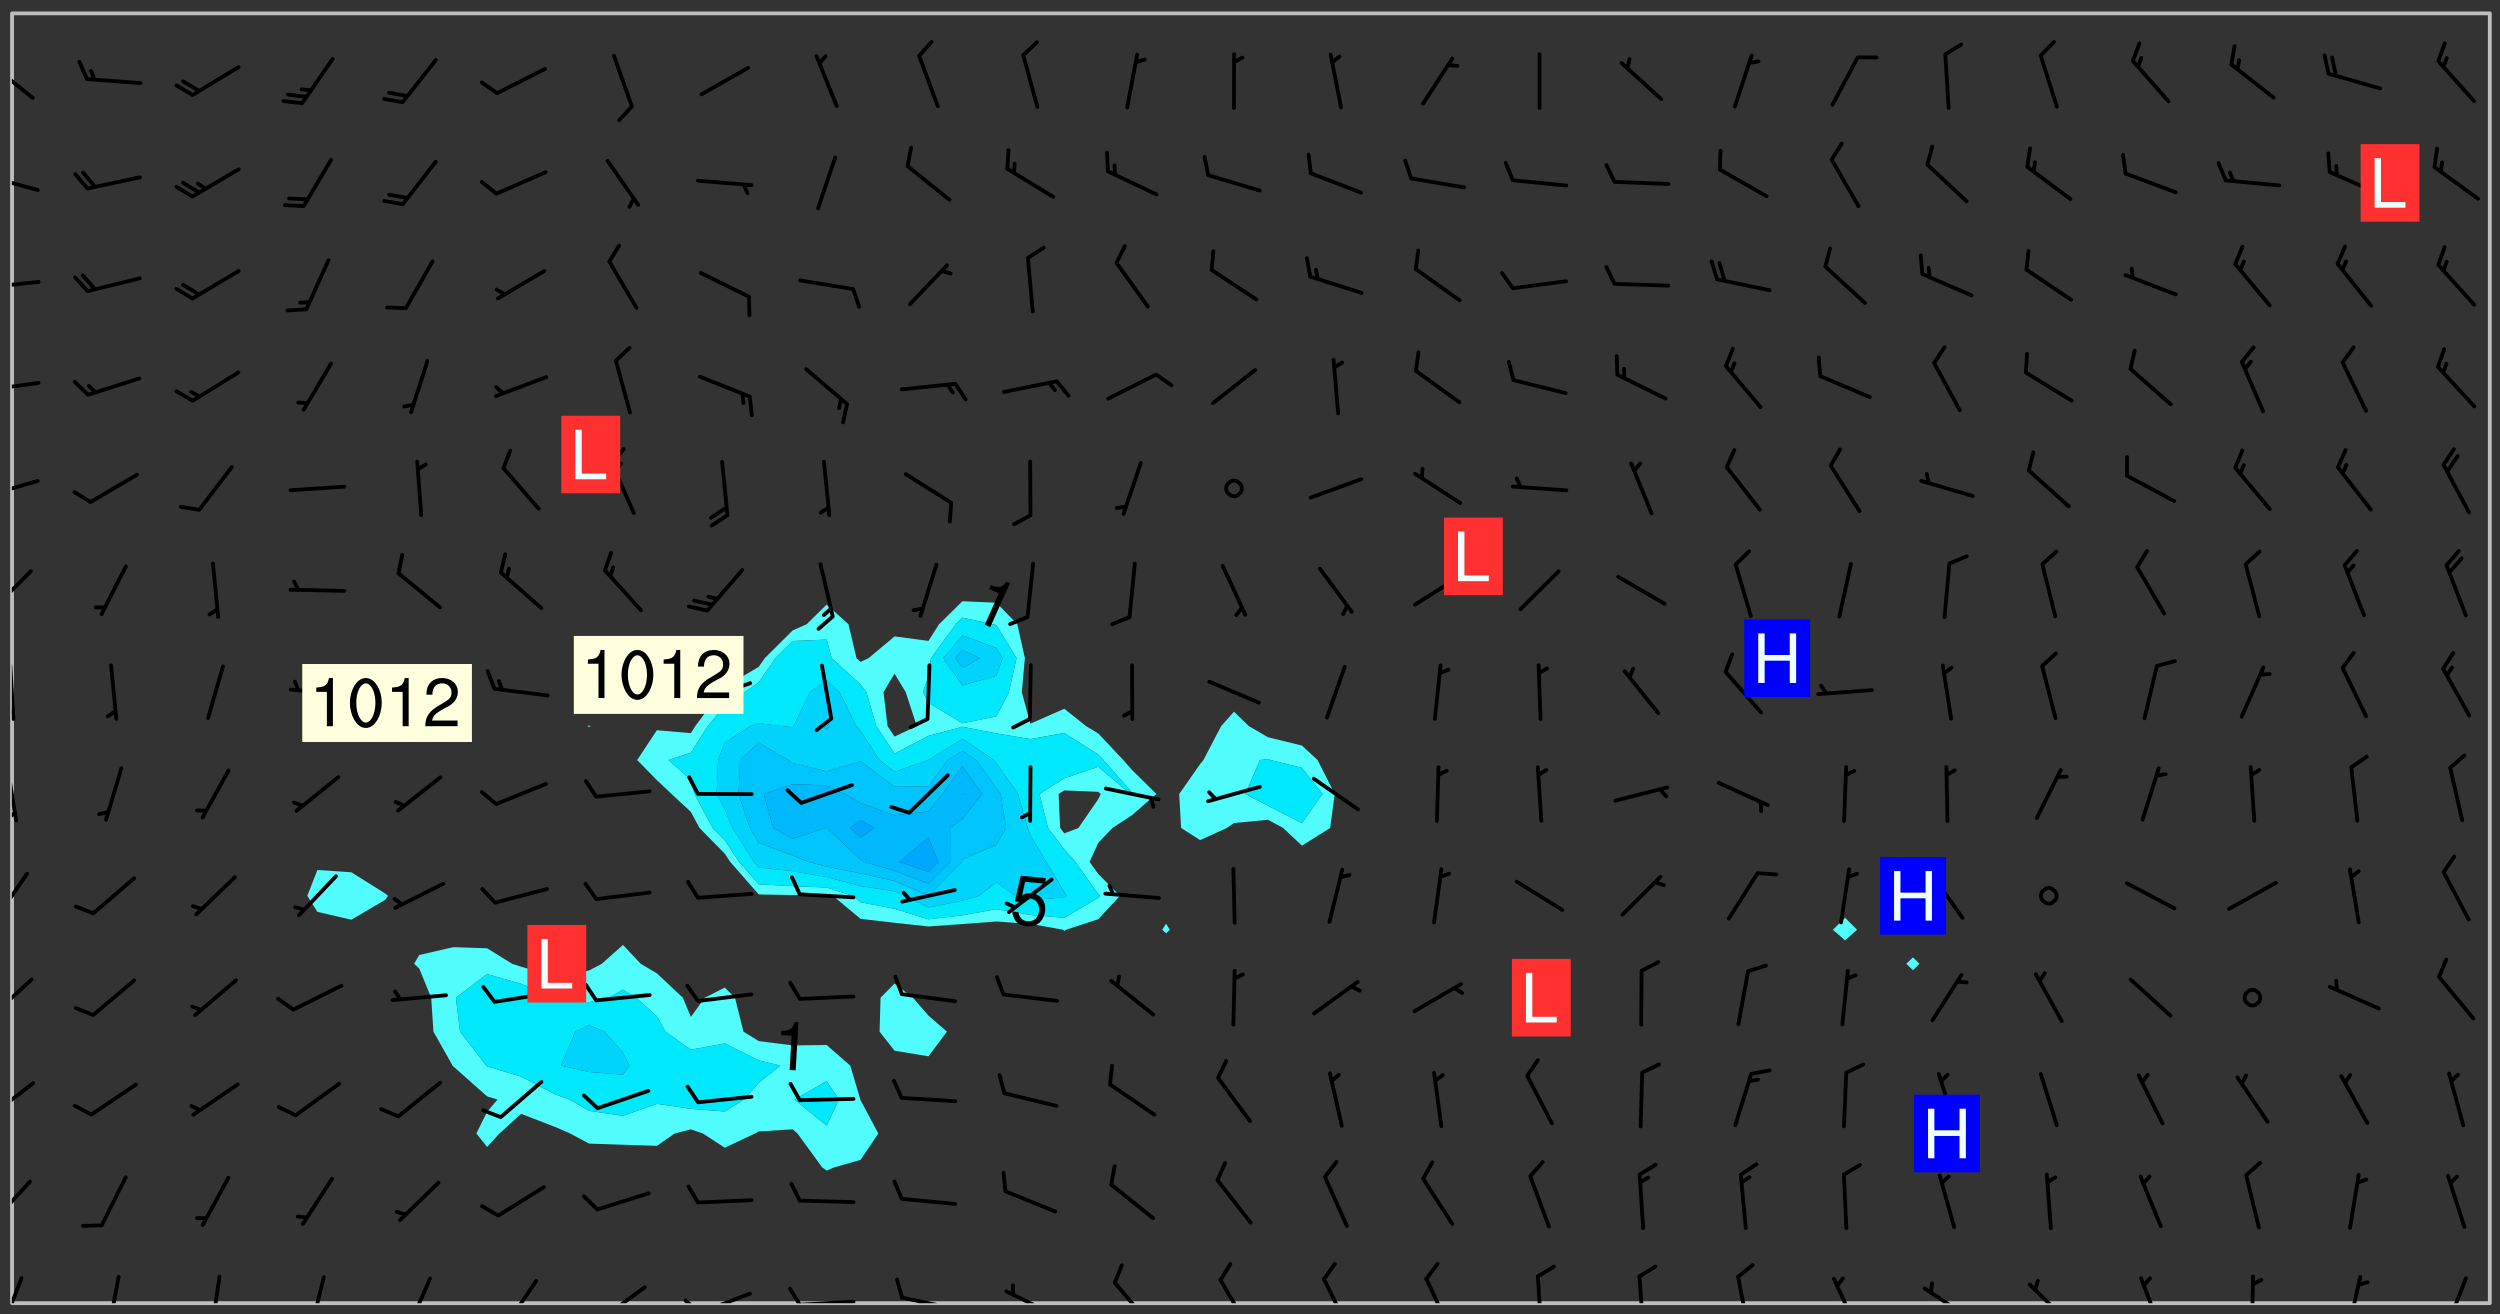 <svg xmlns="http://www.w3.org/2000/svg" role="img" xmlns:xlink="http://www.w3.org/1999/xlink" viewBox="142.45 309.95 326.84 171.84"><rect x="142.45" y="309.95" width="326.84" height="171.84" fill="#333333" stroke="none"/><defs><clipPath id="a"><path d="M144 311.672h1v168.656h-1zm0 0"/></clipPath><clipPath id="b"><path d="M144 311.672h324v168.656H144zm0 0"/></clipPath><clipPath id="c"><path d="M467 311.672h1v168.656h-1zm0 0"/></clipPath><clipPath id="d"><path d="M144 476h2v4.328h-2zm0 0"/></clipPath><clipPath id="e"><path d="M156 476h3v4.328h-3zm0 0"/></clipPath><clipPath id="f"><path d="M169 476h3v4.328h-3zm0 0"/></clipPath><clipPath id="g"><path d="M182 476h4v4.328h-4zm0 0"/></clipPath><clipPath id="h"><path d="M195 476h4v4.328h-4zm0 0"/></clipPath><clipPath id="i"><path d="M208 477h5v3.328h-5zm0 0"/></clipPath><clipPath id="j"><path d="M220 478h7v2.328h-7zm0 0"/></clipPath><clipPath id="k"><path d="M233 478h8v2.328h-8zm0 0"/></clipPath><clipPath id="l"><path d="M231 479h4v1.328h-4zm0 0"/></clipPath><clipPath id="m"><path d="M246 479h9v1.328h-9zm0 0"/></clipPath><clipPath id="n"><path d="M245 478h3v2.328h-3zm0 0"/></clipPath><clipPath id="o"><path d="M260 479h8v1.328h-8zm0 0"/></clipPath><clipPath id="p"><path d="M273 478h8v2.328h-8zm0 0"/></clipPath><clipPath id="q"><path d="M287 477h6v3.328h-6zm0 0"/></clipPath><clipPath id="r"><path d="M301 477h5v3.328h-5zm0 0"/></clipPath><clipPath id="s"><path d="M315 476h4v4.328h-4zm0 0"/></clipPath><clipPath id="t"><path d="M328 476h5v4.328h-5zm0 0"/></clipPath><clipPath id="u"><path d="M343 476h2v4.328h-2zm0 0"/></clipPath><clipPath id="v"><path d="M356 476h2v4.328h-2zm0 0"/></clipPath><clipPath id="w"><path d="M369 476h3v4.328h-3zm0 0"/></clipPath><clipPath id="x"><path d="M381 476h5v4.328h-5zm0 0"/></clipPath><clipPath id="y"><path d="M393 478h8v2.328h-8zm0 0"/></clipPath><clipPath id="z"><path d="M407 477h7v3.328h-7zm0 0"/></clipPath><clipPath id="A"><path d="M422 476h4v4.328h-4zm0 0"/></clipPath><clipPath id="B"><path d="M436 476h2v4.328h-2zm0 0"/></clipPath><clipPath id="C"><path d="M449 476h3v4.328h-3zm0 0"/></clipPath><clipPath id="D"><path d="M462 476h4v4.328h-4zm0 0"/></clipPath><clipPath id="E"><path d="M144 464h3v6h-3zm0 0"/></clipPath><clipPath id="F"><path d="M144 451h4v6h-4zm0 0"/></clipPath><clipPath id="G"><path d="M144 437h3v7h-3zm0 0"/></clipPath><clipPath id="H"><path d="M144 423h3v8h-3zm0 0"/></clipPath><clipPath id="I"><path d="M144 410h1v8h-1zm0 0"/></clipPath><clipPath id="J"><path d="M144 415h1v3h-1zm0 0"/></clipPath><clipPath id="K"><path d="M144 396h1v9h-1zm0 0"/></clipPath><clipPath id="L"><path d="M144 402h1v2h-1zm0 0"/></clipPath><clipPath id="M"><path d="M144 384h3v6h-3zm0 0"/></clipPath><clipPath id="N"><path d="M144 372h4v4h-4zm0 0"/></clipPath><clipPath id="O"><path d="M144 359h4v3h-4zm0 0"/></clipPath><clipPath id="P"><path d="M144 346h4v2h-4zm0 0"/></clipPath><clipPath id="Q"><path d="M144 332h4v4h-4zm0 0"/></clipPath><clipPath id="R"><path d="M144 318h3v6h-3zm0 0"/></clipPath><g id="S" clip-path="url(#clip1)"><path fill="#fff" fill-opacity="0" fill-rule="evenodd" d="M0 0h1000v1000H0zm0 0"/><path fill="#d3d3d3" fill-opacity="0" fill-rule="evenodd" d="M162.152 355.867l-.234.293.059.234.117.172.176.234.293.348.113.059.117-.172.059-.234.176-.176.465-.176h.699l.234.293.289.816.059.176.176.23.352.234.699.699.172.176.234.348.234.41.289.582.41.465.23.234.234.176.117.23.176.293.172 1.164v.234l.059.289.059.117.117.117.348.41.117.172.176.176.176.234.117.172.172.352.059.234.234.406.234-.059-.176.176-.059.93h-.582l-.234-.113-.348.113-.117.117-.059.293-.059.176-.117.172-.465.293-.059.234-.059.113v.645l.059.172v.41l.059.059v.406l.059.406.117.176.059.059.23.641-.059.293v.699l-.059.582v.234l-.059.23-.055.352v1.922l.055.117h.426l-.367.117-.023.352.891 1.168 1.742.539 1.34.359v.539l.09.809.535.715 1.52.27.891-.086.09 1.164.535.18 1.16-.18 2.055-.984 1.16-.363 1.879-.176 1.695-.18-.18.719-1.516.086-1.25.09-.805.27-1.074.809.27.719.535.898-.18.625-.266.809.266 1.078.625.898.805.18 1.25-.18-.266.723.098.504.055.293v.172l.059.293v.406l.176.117.352.117h.406l.293-.176.113-.117.059-.117.117-.23.059-.176.352-.465.23-.176.176-.059.176.059.059.176.117.988.055.469.059.172.117.234.176.059.816.059h.289l.117.234.059.406.059.352v1.105l.117.293.117.348.289.699.176.352.582.754.352.176.172.059.469.234.641.465.348.234.293.176.293.055.23.062.816.348.293.176.113.172.352.352.117.176.523.641v.289l.059.352v.348l.059.352.059.289.117.059.172.059h.176l.582.234.176.117.176.289.176.234.113.234.293.23.117.117v.41l.059.055.289.234.234.117.059.117.117.172.059.117.23.234.059.176.234.059.117.059-.117.113-.059.117v.117l-.117.293-.117.289v.582l.176.117.117.059.059.117.117.117.113.059.176.348.059.352.059.406v.176l-.059.176-.117.699v.172l.117.176.293.293h.406l.176.117.117.172.117.293v.234h-.527l-.23-.234h-.234l-.176.059-.059.699.059.348.117.176.176.41.117.23.289.469.176.055h.523l.234.059.758.641.059.293v.234l.059.059.23.348v.352l-.117.172v.293l.293.289.293.176.172.059.293.176.293.117.582.406.289.234.293.176.219.16.016.012.23.176.641.523.176.234.117.176.176.176.113.172v.641l.117.176.469.117.582.117.234.059.23.113.293.117.113.059.586.352.289.172.176.062.176.055.176.059.699.352.289.176.234.055.289.176.234.117.641.406.293.117.172.059.234.059.41.059.23.059.234.117.059.172-.41.176.469.059.059.293.113.234.176.055.234.059.176.059.406.117.641.234.117.172.059.234v.176l-.059.117-.059.406.234.234.117.059.348.117.641.23.176.117.289.117.176.176.234.465.582 1.105.176.176.348.176.176.117.352.117 1.047.523.234.059.465.113.293.059.465.176.758.582.234.234.348.465.176.176.289.234.816.699.293.176.289.289.293.176.293.289.695.641.176.176.293.234.289.234.469.289.641.582.348.234.234.293.348.348.352.465.934.992.348.406.117.176.234.059.113.117.645.176.23.113.234.059.293.176.23.117.934.699.406.406.234.176.406.176.234.117.816.348.348.234.234.117.293.289.23.117.758.352.352.172.23.059.293.117.234.059.871.176h.816l.469.23.172.059.875.699.465.117.293.059.176.059.23.059.469.059.348.059.352.059.406.059h.293l.172.059v.23l.176.176h.293l.348.059.352.059.699.117h.641l.465-.234.293-.176.172-.117.41-.172.289-.176.934-.465.469-.293.523-.293.465-.172.465-.176 1.051-.465.289-.117.41-.117.289-.117.527-.176 1.516-.699.582-.348.289-.059.293-.059.348-.117.875-.23.352-.117h.113l.234-.059.875-.234.234-.059h.812l.352-.059.816-.117.172-.059.352-.055.293-.059.23-.059.816-.176.176-.059h.348l.234-.059.465-.117.758-.172.234-.059h.348l.41-.117.289-.059 1.285-.059h.289l.41-.059.23-.059h.176l.875-.117h.406l.41-.117h.348l.352-.113.871-.059h1.75l1.047.289.41.117.289.117.352.117.289.117 1.051.172.289.059h.293l.293.059.172.059.41.059.172.059.117.059h.117l.117.059.352.059h.113l.41.066 1.922.395 1.926.395 1.52.449 1.695.719 2.145.805 1.605-.719 1.43-.805 1.16-1.078 1.25-.449 3.035-.719 1.875-.359 2.145-1.348 2.234-1.254 2.5-1.258 1.695-.449 1.785-.18 1.16-.27.625.539 1.34-.27.715-.988.984-1.344.445-.18.805-.359 1.875-.539 1.785-.449 1.25-.27 1.16-.09 1.699-.09 1.961-.27 1.25-.09h.539l.625-.09h.891l2.145-.18 2.41-.18 2.59-.09 1.695.18 1.609.09 1.43.359 1.16.719 1.875.988 1.16 1.527.266.715.629.09.355.898.535.539.535 1.527 1.074.359h.535l-.805.535.09 1.707.715 2.695.891.805.895.988.715 1.258 1.785.539 1.52-.18.355 1.344 1.609-.805.98-.539.27.27.316-.215.219-.145.801.449.449-.359h.355l.535-.27.539-.719.535-.27.625-.988 1.16.449.84.371 1.395.617 1.695-.18h1.605l1.785.09.18-1.707.535-1.344.805.27.492.848.402.406-.09.539v.359l.715.449.711-.27h1.43l.359.988.445 1.258.715 1.344 1.25.629 1.695.629.715-.18.18-.539.98-.09.449.359.086 1.258-.266.629-.535.18v.539l.715.984.266.539.984.988.801 1.078-.266.359-.09.898-.625 2.332-.355 2.066-.09 1.793-.18.719-.09.539v1.438l-.98 1.883-.359 1.707-.535.898-.805 1.168-.266.539 2.055 1.254.086.359-.355.539-.09-.18v.809l.09 1.438-.445.715-1.074.094-.266.715.535.898.805.719 1.16.809 1.34.27.445.359-.355.449-1.789-.09-1.25-.449-.715-.719-.625-.09-.176 3.59-.188 1.309h89.359V311.703h-55.27v49.082l.762.125 3.289.543 2.023 2.836v2.754l2.352.332 2.348.332h4.051l-1.379 4.16-2.023.707-2.023.703-.543.344-2.594 1.617-.188.117-2.023-2.078-.73-2.742-2.672-2.078-1.375-3.5-.066-.082-1.957-2.672 2.75-1.418v-49.082H294.422v91.414l.117.031.133.012.074.074.105.047.09.059.086.059.09.059.297.297.059.09.031.117.027.117.016.137-.031.117-.059.09-.059.086-.043.105-.047.102-.027.121v.145l.176.27.148.148.074.086.074.074.043.105.062.09.059.086.043.105.059.09.047.102.043.105.059.086.117.18.074.074.062.086.059.09.043.105.059.09.059.086.062.09.059.09.043.102.117.18.074.074.059.086.074.074.09.059.105.047h.148l.133-.016.133.016.102-.047.074-.074.047-.102-.016-.133v-.148l-.047-.105-.027-.117-.047-.102-.027-.121-.043-.102-.062-.09-.043-.102-.043-.105-.031-.117-.016-.133-.012-.137.086-.059.059-.086.121-.031.043.105.016.133v.117l.059.102.059.09.09.059.148.148.059.09.043.105-.012.102.086.059.105.047.086.059.09.059.074.074-.117.027-.105.047-.086.059-.074.074-.059.09-.062.086-.027.121-.047.102-.043.105-.031.117-.012.133-.016.133v.148l.027.117.047.105.043.102.059.09.074.074.09.059.074.074.09.059.059.09.043.105.047.102.117.031.133.016h.148l.117-.031.105.043.043.105.047.102.027.121L299.5 410l.027.117.031.121.027.117.105.043.102.047.133-.016.148.148.062.086.074.074.07.074.09.062.105.043.102.043.117.031.137.016.117-.031.074-.074.027-.117-.012-.133-.031-.121-.027-.117.043-.105h.117l.09.062.117.027h.148l.133.016h.148l.133.016.133-.016h.148l.133-.016.133-.012.137.012.117-.027.133-.016.191-.059-.059.176-.016.133-.027.121-.016.133-.059.086-.133.016-.105.047-.105.043-.117.031-.117.027-.266.031h-.148l-.133.016-.074.074.059.086.148.148.117.18.074.07.09.062.09.059.086.059.09.059.102.043.105.062.105.043.086.059.105.047.102.043.18.117.059.09-.043.102-.047.105.016.133.223.223.059.09.043.102.031.121.043.102.016.133.031.117.012.137.031.117.148.148.102.043.105.043.117.031.133.016.137.016h.117l.117-.031.09-.059.043-.105.047-.102.043-.105.031-.117.012-.133v-.148l-.012-.133-.016-.133-.031-.117-.043-.105-.047-.105-.043-.102-.043-.105-.016-.133.016-.133.027-.117.031-.117.027-.121.047-.102.09-.059.086-.062.074-.074.09-.059.223-.223.059-.086.074-.074.117-.18.059-.086v-.148l-.074-.074-.102-.047-.105-.043-.102-.043-.059-.09-.047-.105-.027-.117.09-.059.117-.031.102-.043.18-.117.148-.148.012-.133-.012-.105-.09-.059-.133.016h-.148l-.133.016-.133-.016-.121-.031-.086-.059-.074-.074-.059-.09-.062-.086-.117-.18-.059-.086.031-.121.086-.059.121-.031.059-.086v-.121l-.031-.117-.059-.09-.059-.086-.047-.105-.027-.117-.016-.133.059-.09.074-.074.09-.059.117-.18.074-.074.059-.086.148-.148.121-.031.133-.016.133.016.074.074.043.105.016.133-.031.117-.117.031-.133.012-.148.148-.043.105-.047.102-.027.121-.031.117v.148l.031.117.043.105.059.09.074.07.074.074.117.031.121.027.117-.027.133-.016h.117l.09.059.074.074.047.105.059.086.102.047.133.016.105.043.086.059-.012.105-.074.074-.18.117-.059.09-.09.059-.07.074-.074.074-.062.09-.027.117-.016.133.016.133-.016.133v.148l.016.133.027.117.031.121.074.074.09.059.086.059.09.059.117.031v.086l-.102.047-.09.059-.266.031-.117.027h-.148l-.105.043-.102.047-.059.09-.062.234-.012.133-.031.121-.016.133v.293l-.012.133.012.137.016.133.133.016.133.012.121.031.086.059.074.074.047.105.043.102.016.133v.445l-.016.133v.445l.031.266.027.117.016.133.031.117.086.211.031.266v.148l-.031.117-.027.117-.031.121-.027.117-.031.117-.031.121-.012.133-.016.133.09.059.117-.031.102.016.047.105-.031.266v.441l-.043.105-.047.105-.043.102-.043.105-.059.086-.031.121-.043.117-.031.117-.016.133.016.133.059.09.105.047.086.059.059.086-.012.137-.031.117-.043.102v.445l-.016.133v.148l-.031.117-.043.105-.027.117-.047.105-.043.102-.031.121-.027.117-.031.133-.031.117-.027.117-.043.105-.031.117-.031.121-.012.133-.016.133v.297l.027.117v.148l.047.398.027.117.059.09.121.031h.148l.133-.016.059.09v.117l-.059.09-.09.059-.102.043-.105.047-.09.059-.086.059-.137.016-.117-.031-.133-.016-.102.047-.062.086-.012.137-.016.133-.031.117-.027.117-.016.133-.031.121v.297l.016.133.031.117v.148l.012.133v.148l-.027.117-.047.102-.027.121-.031.117-.059.09-.074.074-.102.043-.105.047-.117.027-.121.031-.102-.047.059-.086.105-.047.027-.117.031-.117.027-.121.031-.117v-.148l.016-.133-.031-.117-.043-.105-.105.016-.074.074-.102.043-.09.062-.074.074-.043.102-.016.133-.031.117L304.25 426l-.031.117-.027.117-.031.121-.027.117-.031.117-.043.105-.09.059h-.09l-.117-.031-.031-.086.016-.137-.031-.117v-.148l-.012-.133v-.148l-.062-.234-.027-.121-.043-.102-.047-.105-.059-.086-.059-.09-.043-.105-.062-.086-.148-.148-.07-.074-.105-.047-.105-.043-.102-.043-.297-.297-.09-.074-.086-.059-.105-.043-.09-.062-.086-.059-.105-.043-.09-.059-.086-.062-.074-.07-.105-.047-.086-.059-.105-.043-.09-.062-.102-.043-.105-.043-.086-.059-.105-.047-.105-.043-.102-.047-.09-.059-.102-.043-.105-.043-.09-.062-.117-.027-.133-.016-.133.016H299.75l-.133.016-.117-.031-.09-.059-.074-.074-.09-.059-.102-.047h-.148l-.121-.027-.102-.043-.074-.074-.117-.18-.09-.059-.102-.043-.09-.062-.105-.043-.09-.059-.086-.059-.105-.047-.059-.086-.059-.09-.043-.105-.047-.102-.074-.074-.086-.059-.074-.074-.09-.059-.223-.223-.043-.105-.031-.266.105-.043h.145l.105.043.074.074.09.059.086.059.105.047.09.059.148.148.07.074.148.148.062.086.074.074.086.059.074.074.09.062.09.059.086.059.27.176.102.047.105.043.102.043.047-.074.059-.086.074-.074.07-.074.105.043.074.074.059.09.043.102.047.105.043.105.121.027.117-.027.074-.09.043-.105.059-.09.074-.074.105-.043.117-.027.133.012.09.059.148.148.059.09.043.105.047.102.043.105.043.102.105.047.105.043.133.016.086-.059.059-.09.074-.074.105-.043.117.027.105.047.102.043.105.043.102.047.18.117v.117l-.016.133.016.133.016.137.059.086.102.047.121.027.117.031h.148l.117-.031.059-.09.18-.117.059-.09.074-.074.059-.086.117-.18.18-.117.117.031.09.059.043.074-.016.133v.117l.09.059h.148l.133-.016.133-.012.266-.031.105-.043.117-.031.121-.027.074-.074.07-.074.062-.09-.016-.105-.047-.102-.102-.043-.105-.016-.117.027-.266.031h-.148l-.074-.074-.09-.059-.117-.031-.117-.027-.133-.016h-.148l-.133.016h-.297l-.105-.047-.148-.148-.043-.102-.059-.09.223-.223.086-.059.105-.043.117-.031.133-.016.133.016.137.016.102.043.133-.012.09-.062.102-.043.062-.09-.047-.102-.09-.059-.117-.031-.102-.043-.059-.09-.062-.09v-.117l.016-.133.105-.047.074-.07v-.121l-.09-.059-.031-.117.09-.059.074-.074.043-.105.059-.09.047-.102.016-.133v-.148l-.047-.105-.043-.102-.09-.059-.133-.016-.102-.043-.137-.016-.117-.031h-.445l-.133-.016-.133-.012-.133-.016-.117-.031h-.148l-.133-.016-.133-.012-.266-.031-.121-.043-.086-.059-.074-.074v-.148l.012-.133.105-.047.102-.043.133-.016h.152l.133-.016h.293l.121.031.102.043.09.059.234.062.121-.047.09-.059.102-.043.133-.016.105.043.102.047.133.012.121-.027h.145l.121-.031.117-.027.105-.047.074-.074.086-.059.148-.148.059-.086.047-.105.027-.117.016-.105-.102-.043-.09-.059-.117-.031-.105-.043-.09-.062-.074-.086-.074-.074-.102-.043-.105-.047-.102-.043-.059-.09-.047-.102-.086-.211-.062-.086-.059-.09-.074-.074-.086-.059h-.27l-.117.031-.09.059-.102.043-.133.016-.105-.016-.027-.117-.062-.09-.117-.031-.102-.043-.148-.148-.031-.117-.016-.105.074-.074.18-.117.117-.027.117-.031.137.016.102.043.105.043.102.047.105.043.117.031.133.016.117.027.133.016.105-.016.09-.059-.074-.074-.105-.043-.074-.074-.074-.09-.148-.148-.086-.059-.09-.059-.074-.074-.09-.059-.102-.047-.121-.027-.102-.047-.105-.043-.117-.031-.102-.043-.121-.031h-.148l-.117.031-.105.043-.086.062-.18.117-.086.059-.09.059-.105.047-.086.059-.105.043-.102.043-.105.047-.074.074-.059.09-.059.086-.047.105-.059.086-.074.074-.133-.012-.117-.031h-.117l-.074.074-.09.059-.074.074-.09.059-.086.059-.105.047-.102.043-.137.016-.102-.043-.148-.148-.105-.047h-.086l-.105.047-.102.043-.121.031-.117-.031-.074-.074v-.117l.031-.121.074-.07.059-.09.074-.074.117-.031.105-.043h.293l.133-.016.137-.016.102-.043.09-.059.102-.047.09-.059.133-.012.09.059.133.012.09-.059.086-.059.105-.043.09-.059.086-.062.09-.059.148-.148.059-.086.059-.09.105-.043.133-.016.117.027.121.031.059-.059.059-.09.031-.266.027-.117.105.012.133.016.102-.043.09-.059.059-.09.074-.074.059-.09.047-.102.012-.133-.012-.133-.047-.105-.148-.148-.059-.09-.059-.086-.043-.105v-.445l.016-.133v-.148l.012-.133-.059-.059-.09.059-.102-.043-.18-.117-.086-.059-.062-.09-.059-.09-.074-.074-.086-.059-.121.031-.102.012-.105.047-.086.059-.105.043-.148.148-.09.059-.086.059-.09.062-.105.043-.133.016v-.121l.105-.043.117-.031.074-.07.043-.105v-.148l-.027-.117-.148-.148-.133-.016h-.148l-.117.031-.105.043-.102.043-.09.062-.117.027-.074-.074.012-.133-.043-.102-.043-.105-.09-.059-.117.027-.121.031-.117.031-.102.043-.121.031-.102.043-.105.043-.09.059-.102.016v-.117l.016-.133-.059-.09-.074.043-.148.148-.059.09-.074.074-.047.105-.043.102-.074.074-.059.09-.074.074-.059.086-.074.074-.09.062-.074.07-.074.074-.102.016-.133.016-.105-.043v-.121l.148-.148.043-.102.059-.09.047-.102.043-.105.059-.09.031-.117.043-.102.031-.121.027-.117.047-.105.043-.102.043-.105.074-.07.09-.062.09-.059.102-.043h.297l.266-.031.105-.043-.074-.074-.117-.031-.105-.043-.09-.059-.102-.047-.09-.059-.102-.043-.105-.043-.09-.062-.086-.059-.105-.043-.102-.043-.121-.031-.117-.031-.102-.043L297.5 410.25l-.102-.043-.09-.059-.043-.105-.016-.133.102-.043.133-.016.137.016.133-.016.102-.043.059-.09.016-.105-.09-.059-.074-.074-.102-.043-.09-.059-.148-.148-.043-.105-.016-.133v-.293l-.059-.09-.09-.059-.074-.074-.043-.105-.031-.117-.059-.09-.074-.074-.117-.027-.074-.074-.09-.059-.09-.062-.086-.059-.074-.074-.059-.086-.047-.105-.086-.059-.148-.148-.195-.059-.133.016-.102.043-.074.074-.047.102-.043.105-.059.09-.059.086-.297.297-.09.059h-.086l-.062-.086-.043-.105.031-.117.059-.09.027-.117-.012-.133-.09-.062-.105.047-.117.027-.117.031-.27.176-.102.047-.117.027-.105.047-.09.059-.102.043-.059-.086-.047-.105.016-.133.047-.105.07-.074.074-.07.059-.09v-.148l-.043-.105h-.238l-.102.047-.031.117-.027.117-.031.121-.074.043-.133.016-.074-.047-.043-.102-.043-.105-.047-.102-.043-.105-.121.031-.102.043-.133.016-.117.031-.105.043-.09.059-.102.047-.121.027-.133.016-.102-.043-.059-.09-.047-.105-.043-.102-.043-.105v-.117l.059-.09.086-.059.18-.117.102-.047.105-.043.105-.059.102-.043.09-.062.102-.043.105-.059.102-.047.09-.059.105-.043.102-.043.09-.062.102-.043.137-.016.117.031.102.043.121.031.102.043.105.047.102.043.105.043.102.047.105.043.102.043.105.047.086.059.105.043.117.031.105.043.102.047.09.059.105.043.102.043.105.047.117.027.102.047.121.027h.148l.086-.059.016-.102.059-.09-.027-.117-.074-.074-.117-.18-.074-.074-.09-.074-.18-.117-.086-.059-.105-.043-.102-.047-.27-.176-.059-.09-.074-.074-.059-.09-.043-.102-.031-.117-.016-.137v-.562l-.012-.133-.016-.133-.031-.117-.016-.133-.012-.133-.031-.121-.223-.223-.059-.086-.016-.105.031-.117.133-.016v-91.414H172.992v1.453l-.059.234-.352 1.051-.172.523-.117.348-.176.41-.117.172-.234.293-.23.059h-.352l-.117.059-.23.406v.293l.117.176.23.23.117.234.641.758.293.465.176.234.23.352.234.348.641.816.176.465.172.41.117.695.176.469.117 1.398.059.465v.875l.117 1.047v4.781l-.059.465-.352 1.281-.176.523-.113.41-.352.93L172.934 336l-.234.582-.117.176-.172.348-.176.406-.352.816-.059.293-.113.293-.117.289-.059.176-.117.875-.059.406-.059.117-.059.176-.059.172-.23.527-.117.172v.234l-.117.234-.059.172-.176.586v.289l-.059.176v.293l-.059.113-.059.527v.172l-.055.234v2.621l-.176.816-.117.176-.176.234-.117.172-.113.234-.586.934-.23.289-.293.465-.176.234-.289.352-.352.699-.113.23-.176.41-.176.23-.406.527-.816.699-.293.172-.289.234-.176.117-.176.176-.523.406-.527.176-.172.176-.234.055-.641.176h-.758m12.211 31.023l-1.074.449.359.895 1.25-.715.445-.539-.98-.09"/><path fill="#d3d3d3" fill-opacity="0" fill-rule="evenodd" d="M201.508 416.598h-.895l.449.629.98.359.805-.09.445-.988-.176.09-.715-.355-.895.355m154.621 59.07l-.059-.523v-.293l.113-.293.059-.23.469-.469h.113l.117-.113.117-.059h.176l.234-.059h.348l.234.059.117.059.23.172.059.176.117.582v.293l-.117.176-.172.289-.176.176-.527.523-.23.234-.117.059h-.176l-.117-.059-.406-.293-.176-.117-.117-.059-.059-.113-.055-.117m6.641-10.957l-.059-.172v-1.109l.059-.172.176-.059.172-.059h.176l.234-.059.117.059.059.699-.059.172-.117.176-.117.059-.234.523-.113.059h-.234l-.059-.117m9.613-14.391l-.117-.176v-.699l.293-.875.117-.172.176-.352.113-.23.117-.293.352-.758.117-.23.172-.234h.176l.117-.059h.641l.117.059.234.234.172.113.352.293.117.117.113.176v.113l.117.059.117.117v.699l-.059.176v.23l-.059.176-.348 1.051-.117.23-.117.234-.117.059-.23.234-.641.289h-.875l-.41-.117-.641-.465"/><path fill="none" stroke="#bebebe" stroke-linecap="round" stroke-linejoin="round" stroke-miterlimit="10" stroke-width=".5" d="M467.957 311.695H144.027v168.625h323.93v-168.625"/><g clip-path="url(#a)"><path fill="#fff" fill-opacity="0" fill-rule="evenodd" d="M144 475.891v4.438h.004H144V311.672h.004H144v164.219"/></g><g clip-path="url(#b)"><path fill="#fff" fill-opacity="0" fill-rule="evenodd" d="M144.004 480.328V311.672h39.941V423.688l-1.32 3.383 1.32 2.094 4.438 1.027 4.438-2.613.359-.508-.359-.301-4.438-2.777-4.438-.305V311.672h35.508v93.113l-.191.09.191.113.195-.113-.195-.09v-93.113h4.438v121.809l-2.758 2.465-1.68.883-4.438.734-4.441-1.23-1.18-.387-3.258-2.02-4.438-.148-4.438 1.023-.676 1.145.676.629 1.559 3.809.297 4.438 2.5 4.441.082.094 4.438 3.934 1.355.41-1.355 1.598-1.414 2.84 1.414 1.758 1.605-1.758 2.832-2.574 4.441 1.711 1.973.863 2.465 1.32 4.438.148 4.438.145 2.32-1.613 2.117-.543 1.578.543 2.863 1.859 3.934-1.859.504-.266 4.438-.281.629.547 3.23 4.438.578.41.957-.41 3.48-.996 2.32-3.441-2.32-4.348-.027-.09-1.32-4.438-3.09-2.695-4.438.051-4.438-.562-2-1.234-1.105-4.438-1.332-1.328-2.617 1.328-1.824 2.516-1.047-2.516-3.391-3.184-2.121-1.254-2.316-2.465v-121.809h44.383v76.883l-3.059 3.008-1.379 2.176-4.438-.586L255.996 396l-1.039.484-.531-.484-1.051-4.438-2.855-2.57-2.613 2.57-1.824.805L242.422 396l-.777 1.129-4.438 2.633-.57.676-3.281 4.438-.59.926-4.438-.387-2.578 3.902 2.578 2.625 1.918 1.812 2.52 2.34 1.129 2.098 3.312 3.375.703 1.062 3.734 4.262 4.438.078 4.438-.156.82.258 3.617 3.008 4.441.512v7.953l-1.828 1.84-.129 4.438 1.957 2.496 4.438.73 2.41-3.227-2.41-2.09-2.047-2.348-2.391-1.84v-7.953l4.438.484 4.438-.316 4.438-.332 4.441.305 4.277.777.16.16.211-.16 4.227-1.383 2.84-3.055-2.84-2.855-1.129-1.586 1.129-2.488 1.867-1.949 2.57-1.688 3.16-2.75-3.16-3.117-1.164-1.32-3.273-3.48-1.609-.961-2.828-2.266-4.438 1.957-1.117-4.129.402-4.438-.988-4.438-2.738-2.812-4.438-.195v-76.883h26.629v119.031l-.508.805.508.461.484-.461-.484-.805V311.672h8.879v91.316l-1.684 1.887-2.316 4.441-.438.535-2.73 3.902.25 4.438 2.48 1.59 3.496-1.59.941-.648 4.438-.422 1.984 1.07 2.453 2.312 3.695-2.312.594-4.438-2.238-4.438-2.051-1.895-4.438-1.09-2.508-1.457-1.93-1.887v-91.316h79.891v118.262l-1.602 1.574 1.602 1.383 1.566-1.383-1.566-1.574V311.672h8.875v123.438l-.879.836.879.855.836-.855-.836-.836v-123.438h75.449v168.656H144.004"/></g><path fill="#50fcfc" fill-rule="evenodd" d="M183.945 429.164l-1.32-2.094 1.32-3.383 4.438.305 4.438 2.777.359.301-.359.508-4.438 2.613-4.438-1.027m13.316 7.41l-.676-.629.676-1.145 4.438-1.023 4.438.148v3.367l-4.086 3.09.539 4.438 3.434 4.441.113.098 4.438 1.344 4.441 2.305 1.914.691 2.523 1.469 4.438.664 4.438-1.57 4.438.652 4.441.344 2.52-1.559 1.918-2.191 2.816-2.246-2.816-.68-4.438-2.211-4.441.805-3.301-2.355-1.137-1.996-2.703-2.441-1.734-1.066-1.848 1.066-2.59.582-4.438-.301-.332-.281-4.109-1.82-4.438-1.27v-3.367l3.258 2.02 1.18.387 4.441 1.23 4.438-.734 1.68-.883 2.758-2.465 2.316 2.465 2.121 1.254 3.391 3.184 1.047 2.516 1.824-2.516 2.617-1.328 1.332 1.328 1.105 4.438 2 1.234 4.438.562 4.438-.051v4.711l-4.199 2.422 4.199 3.406 1.613-3.406-1.613-2.422v-4.711l3.09 2.695 1.32 4.438.027.09 2.32 4.348-2.32 3.441-3.48.996-.957.41-.578-.41-3.23-4.438-.629-.547-4.438.281-.504.266-3.934 1.859-2.863-1.859-1.578-.543-2.117.543-2.32 1.613-4.438-.145-4.438-.148-2.465-1.32-1.973-.863-4.441-1.711-2.832 2.574-1.605 1.758-1.414-1.758 1.414-2.84 1.355-1.598-1.355-.41-4.438-3.934-.082-.094-2.5-4.441-.297-4.438-1.559-3.809"/><path fill="#00e8fc" fill-rule="evenodd" d="M202.59 444.82l-.539-4.438 4.086-3.09 4.438 1.27 4.109 1.82.332.281 4.438.301v3.008l-1.797.848-1.871 4.441 3.668.836 4.438.348.852-1.184-.852-1.703-2.445-2.738-1.992-.848v-3.008l2.59-.582 1.848-1.066 1.734 1.066 2.703 2.441 1.137 1.996 3.301 2.355 4.441-.805 4.438 2.211 2.816.68-2.816 2.246-1.918 2.191-2.52 1.559-4.441-.344-4.438-.652-4.438 1.57-4.438-.664-2.523-1.469-1.914-.691-4.441-2.305-4.438-1.344-.113-.098-3.434-4.441"/><path fill="#00d4fc" fill-rule="evenodd" d="M219.453 450.098l-3.668-.836 1.871-4.441 1.797-.848 1.992.848 2.445 2.738.852 1.703-.852 1.184-4.438-.348"/><path fill="#50fcfc" fill-rule="evenodd" d="M219.453 404.988l-.191-.113.191-.09.195.09-.195.113m8.875 6.953l-2.578-2.625 2.578-3.902 4.438.387.59-.926 3.281-4.438.57-.676 4.438-2.633.777-1.129 3.66-3.633 1.824-.805 2.613-2.57v4.574l-4.438.188L243.82 396l-2.176 3.164-1.812 1.273-2.625 1.773-2.223 2.664-2.219 3.484-2.926.957 2.926 2.582.469 1.855 2.379 4.438 1.594 1.625 1.863 2.812 2.574 2.938 4.438.234 4.438.188 3.426 1.082 1.012.84 4.441.852 4.438 1.379 4.438-.531 4.438-.801 4.441.758 4.438.371 4.438-2.613.238-.254-.238-.242-2.988-4.199L281.59 421l-2.129-2.809-1.113-4.438 3.242-2.047v1.578l-.746.469.207 4.438.539.711 1.852-.711 2.586-3.762.328-.676-.328-.281-4.438-.188v-1.578l4.438-1.52 4.203 3.566.234.16.184-.16-.184-.18-3.75-4.258-.688-.73-4.438-2.805-4.438.793-4.441-.742-4.438-.867-4.438 1.188-4.438 2.328-2.387-3.605-1.293-4.438-.762-1.004L251.188 396l-.668-2.434v-4.574l2.855 2.57L254.426 396l.531.484L255.996 396l3.402-2.848v4.867l-1.441 2.418.531 4.438.91 1.375 2.91-1.375-1.449-4.438-1.461-2.418v-4.867l4.438.586 1.379-2.176 3.059-3.008v2.145l-.879.863L264.164 396l-.328 2.328-.707 2.109.707 1.402 4.438 2.66 4.438-.895 1.645-3.168.988-4.438-2.633-4.332-.57-.105-3.867-.863v-2.145l4.438.195 2.738 2.812.988 4.438-.402 4.438 1.117 4.129 4.438-1.957 2.828 2.266 1.609.961 3.273 3.48 1.164 1.32 3.16 3.117-3.16 2.75-2.57 1.688-1.867 1.949-1.129 2.488 1.129 1.586 2.84 2.855-2.84 3.055-4.227 1.383-.211.16-.16-.16-4.277-.777-4.441-.305-4.438.332-4.438.316-4.438-.484-4.441-.512-3.617-3.008-.82-.258-4.438.156-4.438-.078-3.734-4.262-.703-1.062-3.312-3.375-1.129-2.098-2.52-2.34-1.918-1.812"/><path fill="#00e8fc" fill-rule="evenodd" d="M232.766 411.898l-2.926-2.582 2.926-.957 2.219-3.484 2.223-2.664 2.625-1.773 1.812-1.273L243.82 396l2.262-2.246 4.438-.188v5.301l-2.164 1.57-2.16 4.438-.113.145-1.465-.145-2.973-.375-1.074.375-3.363 2.156-.883 2.285-.188 4.438 1.07 2.012 1.004 2.426 2.793 4.438.641.734 4.438.484 4.438.77 4.438 1.176 4.441.68 1.391.598 3.047 1.516 4.438-.887 2.133-.629 2.305-1.77 2.461 1.77 1.98.555 4.438-.367.309-.188-.309-.523-2.363-3.918-2.074-3.496-.355-.941-1.262-4.438-2.824-4.004-.312-.434-4.125-2.781-4.438 2.754-.047.027-4.391 1.527-1.957-1.527-2.484-3.801-.574-.641-2.191-4.438-1.672-1.57v-5.301L251.188 396l3.77 3.434.762 1.004 1.293 4.438 2.387 3.605 4.438-2.328 4.438-1.188 4.438.867 4.441.742 4.438-.793 4.438 2.805.688.73 3.75 4.258.184.18-.184.16-.234-.16-4.203-3.566-4.438 1.52-3.242 2.047 1.113 4.438L281.59 421l1.449 1.629 2.988 4.199.238.242-.238.254-4.438 2.613-4.438-.371-4.441-.758-4.438.801-4.438.531-4.438-1.379-4.441-.852-1.012-.84-3.426-1.082-4.438-.188-4.438-.234-2.574-2.938-1.863-2.812-1.594-1.625-2.379-4.438-.469-1.855"/><path fill="#00d4fc" fill-rule="evenodd" d="M237.207 415.766l-1.07-2.012.188-4.438.883-2.285 3.363-2.156 1.074-.375v2.535l-2.449 2.281-.184 4.438 1.461 4.438 1.172 1.938 4.438 1.676 2.016.824 2.422.621 4.438.883 4.441.996 4.438 1.902 4.359-4.402.078-.332 4.438-1.91 1.273-2.195-.715-4.438-.559-.789-2.645-3.648-1.793-1.211-1.938 1.211-2.5 3.422-4.438.078-4.441-3.344-4.438 1.312-4.438-1.078-.555-.391-3.883-2.281V404.5l2.973.375 1.465.145.113-.145 2.16-4.438 2.164-1.57v5.25l-.418.758.418.527.375-.527-.375-.758v-5.25l1.672 1.57 2.191 4.438.574.641 2.484 3.801 1.957 1.527 4.391-1.527.047-.027 4.438-2.754 4.125 2.781.312.434 2.824 4.004 1.262 4.438.355.941 2.074 3.496 2.363 3.918.309.523-.309.188-4.438.367-1.98-.555-2.461-1.77-2.305 1.77-2.133.629-4.438.887-3.047-1.516-1.391-.598-4.441-.68-4.438-1.176-4.438-.77-4.438-.484-.641-.734-2.793-4.438-1.004-2.426"/><path fill="#00c4fc" fill-rule="evenodd" d="M240.473 418.191l-1.461-4.438.184-4.438 2.449-2.281 3.883 2.281.555.391 4.438 1.078 4.438-1.312 4.441 3.344 4.438-.078 2.5-3.422 1.938-1.211v2.023l-2.633 3.625-1.805 2.273-4.438.508-4.441-1.598-2.062-1.184-2.375-1.125-4.438-.156-3.785 1.281 1.254 4.438 2.531 1.41 4.332-1.41.105-.109.047.109 4.391 4.164.449.273 3.992 1.16 4.438 1.691 2.824-2.852.004-4.438 1.609-1.203 2.559-3.234-2.559-3.625v-2.023l1.793 1.211 2.645 3.648.559.789.715 4.438-1.273 2.195-4.438 1.91-.078.332-4.359 4.402-4.438-1.902-4.441-.996-4.438-.883-2.422-.621-2.016-.824-4.438-1.676-1.172-1.938"/><path fill="#00b8fc" fill-rule="evenodd" d="M243.551 418.191l-1.254-4.438 3.785-1.281 4.438.156 2.375 1.125 2.062 1.184v2.23l-1.379 1.023 1.379 1.309 1.781-1.309-1.781-1.023v-2.23l4.441 1.598 4.438-.508v3.414l-3.824 3.188 3.824 1.301 1.289-1.301-1.289-3.188v-3.414l1.805-2.273 2.633-3.625v3.523l-.074.102.074.09.07-.09-.07-.102v-3.523l2.559 3.625-2.559 3.234-1.609 1.203-.004 4.438-2.824 2.852-4.438-1.691-3.992-1.16-.449-.273-4.391-4.164-.047-.109-.105.109-4.332 1.41-2.531-1.41"/><path fill="#00e8fc" fill-rule="evenodd" d="M250.52 457.105l-4.199-3.406 4.199-2.422 1.613 2.422-1.613 3.406"/><path fill="#00c4fc" fill-rule="evenodd" d="M250.52 405.402l-.418-.527.418-.758.375.758-.375.527"/><path fill="#00a8fc" fill-rule="evenodd" d="M254.957 419.5l-1.379-1.309 1.379-1.023 1.781 1.023-1.781 1.309"/><path fill="#50fcfc" fill-rule="evenodd" d="M259.398 447.316l-1.957-2.496.129-4.438 1.828-1.84 2.391 1.84 2.047 2.348 2.41 2.09-2.41 3.227-4.438-.73"/><path fill="#fff" fill-opacity="0" fill-rule="evenodd" d="M259.398 398.02l-1.441 2.418.531 4.438.91 1.375 2.91-1.375-1.449-4.438-1.461-2.418"/><path fill="#00a8fc" fill-rule="evenodd" d="M263.836 423.93l-3.824-1.301 3.824-3.188 1.289 3.188-1.289 1.301"/><path fill="#00e8fc" fill-rule="evenodd" d="M263.836 401.84l-.707-1.402.707-2.109.328-2.328 3.23-4.438.879-.863v2.305L265.762 396l2.512 3.559 4.438-1.258.809-2.301-.809-1.328-4.438-1.668v-2.305l3.867.863.57.105L275.344 396l-.988 4.438-1.645 3.168-4.438.895-4.438-2.66"/><path fill="#00d4fc" fill-rule="evenodd" d="M268.273 399.559L265.762 396l2.512-2.996v1.902L267.359 396l.914 1.297L270.527 396l-2.254-1.094v-1.902l4.438 1.668.809 1.328-.809 2.301-4.438 1.258"/><path fill="#00c4fc" fill-rule="evenodd" d="M268.273 397.297L267.359 396l.914-1.094L270.527 396l-2.254 1.297"/><path fill="#00a8fc" fill-rule="evenodd" d="M268.273 413.844l-.074-.09.074-.102.07.102-.07.09"/><path fill="#fff" fill-opacity="0" fill-rule="evenodd" d="M281.59 413.285l-.746.469.207 4.438.539.711 1.852-.711 2.586-3.762.328-.676-.328-.281-4.438-.188"/><path fill="#50fcfc" fill-rule="evenodd" d="M294.902 431.969l-.508-.461.508-.805.484.805-.484.461m1.961-13.777l-.25-4.438 2.73-3.902.438-.535 2.316-4.441 1.684-1.887 1.93 1.887 2.508 1.457v2.859l-1.055.125-1.906 4.438 2.961 1.535 4.438 2.273 2.691-3.809-2.691-3.414-4.086-1.023-.352-.125v-2.859l4.438 1.09 2.051 1.895 2.238 4.438-.594 4.438-3.695 2.312-2.453-2.312-1.984-1.07-4.438.422-.941.648-3.496 1.59-2.48-1.59"/><path fill="#00e8fc" fill-rule="evenodd" d="M308.219 415.289l-2.961-1.535 1.906-4.438 1.055-.125.352.125 4.086 1.023v3.391l-.062.023.062.027.02-.027-.02-.023v-3.391l2.691 3.414-2.691 3.809-4.438-2.273"/><path fill="#00d4fc" fill-rule="evenodd" d="M312.656 413.781l-.062-.027.062-.023.02.023-.02.027"/><path fill="#50fcfc" fill-rule="evenodd" d="M383.672 432.891l-1.602-1.383 1.602-1.574 1.566 1.574-1.566 1.383m8.875 3.91l-.879-.855.879-.836.836.836-.836.855"/><g clip-path="url(#c)"><path fill="#fff" fill-opacity="0" fill-rule="evenodd" d="M467.996 480.328H468V311.672h-.004H468v168.656h-.004"/></g><path fill="#fff" fill-opacity="0" fill-rule="evenodd" d="M242.367 451.484l5.832.336.57-9.945-5.832-.336-.57 9.945"/><path fill-rule="evenodd" d="M246.328 443.57l.508.031-.363 6.281-.785-.043.258-4.484-1.387-.078.035-.555.562-.035.254-.039.234-.074.211-.129.184-.199.16-.285.129-.391"/><path fill="#fff" fill-opacity="0" fill-rule="evenodd" d="M267.508 391.977l5.328 2.387 4.078-9.086-5.332-2.391-4.074 9.09"/><path fill-rule="evenodd" d="M274.027 385.992l.461.207-2.574 5.742-.719-.32 1.84-4.098-1.27-.566.227-.508.539.168.254.055.246.012.242-.043.246-.121.246-.211.262-.316"/><path fill="#fff" fill-opacity="0" fill-rule="evenodd" d="M272.629 432.52l7.891.758.973-10.145-7.887-.758-.977 10.145"/><path fill-rule="evenodd" d="M275.898 424.438l3.273.312-.07.738-2.629-.254-.402 1.773.242-.137.281-.109.328-.055.387.004.32.059.328.113.316.18.293.246.242.312.098.184.082.203.059.223.039.242.016.266-.016.281-.078.438-.141.406-.207.367-.273.316-.332.25-.188.098-.203.082-.219.059-.234.035-.246.012-.262-.012-.461-.082-.387-.141-.316-.191-.254-.242-.195-.277-.145-.316-.094-.34-.055-.359.785.074.059.238.082.215.105.195.129.164.156.141.176.109.207.074.227.043.316.004.285-.043.258-.094.223-.148.184-.199.145-.25.105-.301.059-.352.008-.266-.035-.266-.078-.258-.125-.242-.172-.211-.227-.172-.277-.129-.332-.066-.34.004-.293.082-.289.16-.336.238-.691-.066.789-3.363"/><g clip-path="url(#d)"><path fill="none" stroke="#000" stroke-linecap="round" stroke-linejoin="round" stroke-miterlimit="10" stroke-width=".5" d="M142.734 483.605l2.531-6.555"/></g><g clip-path="url(#e)"><path fill="none" stroke="#000" stroke-linecap="round" stroke-linejoin="round" stroke-miterlimit="10" stroke-width=".5" d="M156.672 483.781l1.289-6.906"/></g><g clip-path="url(#f)"><path fill="none" stroke="#000" stroke-linecap="round" stroke-linejoin="round" stroke-miterlimit="10" stroke-width=".5" d="M170.109 483.805l1.043-6.949"/></g><g clip-path="url(#g)"><path fill="none" stroke="#000" stroke-linecap="round" stroke-linejoin="round" stroke-miterlimit="10" stroke-width=".5" d="M183.105 483.742l1.68-6.824"/></g><g clip-path="url(#h)"><path fill="none" stroke="#000" stroke-linecap="round" stroke-linejoin="round" stroke-miterlimit="10" stroke-width=".5" d="M195.848 483.547l2.824-6.438"/></g><g clip-path="url(#i)"><path fill="none" stroke="#000" stroke-linecap="round" stroke-linejoin="round" stroke-miterlimit="10" stroke-width=".5" d="M208.605 483.238l3.938-5.82"/></g><g clip-path="url(#j)"><path fill="none" stroke="#000" stroke-linecap="round" stroke-linejoin="round" stroke-miterlimit="10" stroke-width=".5" d="M221.051 482.402l5.676-4.145"/></g><g clip-path="url(#k)"><path fill="none" stroke="#000" stroke-linecap="round" stroke-linejoin="round" stroke-miterlimit="10" stroke-width=".5" d="M233.922 481.582l6.566-2.504"/></g><g clip-path="url(#l)"><path fill="none" stroke="#000" stroke-linecap="round" stroke-linejoin="round" stroke-miterlimit="10" stroke-width=".5" d="M233.922 481.582l-1.848-1.613"/></g><g clip-path="url(#m)"><path fill="none" stroke="#000" stroke-linecap="round" stroke-linejoin="round" stroke-miterlimit="10" stroke-width=".5" d="M247.012 480.527l7.016-.398"/></g><g clip-path="url(#n)"><path fill="none" stroke="#000" stroke-linecap="round" stroke-linejoin="round" stroke-miterlimit="10" stroke-width=".5" d="M247.012 480.527l-1.273-2.098"/></g><g clip-path="url(#o)"><path fill="none" stroke="#000" stroke-linecap="round" stroke-linejoin="round" stroke-miterlimit="10" stroke-width=".5" d="M260.398 479.598l6.875 1.461"/></g><path fill="none" stroke="#000" stroke-linecap="round" stroke-linejoin="round" stroke-miterlimit="10" stroke-width=".5" d="M260.398 479.598l-.676-2.359"/><g clip-path="url(#p)"><path fill="none" stroke="#000" stroke-linecap="round" stroke-linejoin="round" stroke-miterlimit="10" stroke-width=".5" d="M274.004 478.766l6.293 3.125"/></g><path fill="none" stroke="#000" stroke-linecap="round" stroke-linejoin="round" stroke-miterlimit="10" stroke-width=".5" d="M274.918 479.219l-.031-1.227"/><g clip-path="url(#q)"><path fill="none" stroke="#000" stroke-linecap="round" stroke-linejoin="round" stroke-miterlimit="10" stroke-width=".5" d="M288.199 477.645l4.535 5.367"/></g><path fill="none" stroke="#000" stroke-linecap="round" stroke-linejoin="round" stroke-miterlimit="10" stroke-width=".5" d="M288.199 477.645l.91-2.277"/><g clip-path="url(#r)"><path fill="none" stroke="#000" stroke-linecap="round" stroke-linejoin="round" stroke-miterlimit="10" stroke-width=".5" d="M302.016 477.293l3.531 6.074"/></g><path fill="none" stroke="#000" stroke-linecap="round" stroke-linejoin="round" stroke-miterlimit="10" stroke-width=".5" d="M302.016 477.293l1.293-2.086"/><g clip-path="url(#s)"><path fill="none" stroke="#000" stroke-linecap="round" stroke-linejoin="round" stroke-miterlimit="10" stroke-width=".5" d="M315.535 477.18l3.121 6.297"/></g><path fill="none" stroke="#000" stroke-linecap="round" stroke-linejoin="round" stroke-miterlimit="10" stroke-width=".5" d="M315.535 477.18l1.43-1.992"/><g clip-path="url(#t)"><path fill="none" stroke="#000" stroke-linecap="round" stroke-linejoin="round" stroke-miterlimit="10" stroke-width=".5" d="M328.926 477.145l2.973 6.367"/></g><path fill="none" stroke="#000" stroke-linecap="round" stroke-linejoin="round" stroke-miterlimit="10" stroke-width=".5" d="M328.926 477.145l1.477-1.961"/><g clip-path="url(#u)"><path fill="none" stroke="#000" stroke-linecap="round" stroke-linejoin="round" stroke-miterlimit="10" stroke-width=".5" d="M343.508 476.82l.434 7.016"/></g><path fill="none" stroke="#000" stroke-linecap="round" stroke-linejoin="round" stroke-miterlimit="10" stroke-width=".5" d="M343.508 476.82l2.094-1.281"/><g clip-path="url(#v)"><path fill="none" stroke="#000" stroke-linecap="round" stroke-linejoin="round" stroke-miterlimit="10" stroke-width=".5" d="M356.793 476.824l.496 7.008"/></g><path fill="none" stroke="#000" stroke-linecap="round" stroke-linejoin="round" stroke-miterlimit="10" stroke-width=".5" d="M356.793 476.824l2.078-1.305"/><g clip-path="url(#w)"><path fill="none" stroke="#000" stroke-linecap="round" stroke-linejoin="round" stroke-miterlimit="10" stroke-width=".5" d="M369.68 476.879l1.352 6.898"/></g><path fill="none" stroke="#000" stroke-linecap="round" stroke-linejoin="round" stroke-miterlimit="10" stroke-width=".5" d="M369.68 476.879l1.906-1.543"/><g clip-path="url(#x)"><path fill="none" stroke="#000" stroke-linecap="round" stroke-linejoin="round" stroke-miterlimit="10" stroke-width=".5" d="M382.207 477.133l2.93 6.391"/></g><path fill="none" stroke="#000" stroke-linecap="round" stroke-linejoin="round" stroke-miterlimit="10" stroke-width=".5" d="M382.633 478.062l.746-.973"/><g clip-path="url(#y)"><path fill="none" stroke="#000" stroke-linecap="round" stroke-linejoin="round" stroke-miterlimit="10" stroke-width=".5" d="M394.059 478.387l5.855 3.883"/></g><path fill="none" stroke="#000" stroke-linecap="round" stroke-linejoin="round" stroke-miterlimit="10" stroke-width=".5" d="M394.91 478.953l.117-1.223"/><g clip-path="url(#z)"><path fill="none" stroke="#000" stroke-linecap="round" stroke-linejoin="round" stroke-miterlimit="10" stroke-width=".5" d="M407.793 477.871l5.016 4.918"/></g><path fill="none" stroke="#000" stroke-linecap="round" stroke-linejoin="round" stroke-miterlimit="10" stroke-width=".5" d="M408.523 478.586l.348-1.18"/><g clip-path="url(#A)"><path fill="none" stroke="#000" stroke-linecap="round" stroke-linejoin="round" stroke-miterlimit="10" stroke-width=".5" d="M422.352 477.051l2.527 6.555"/></g><path fill="none" stroke="#000" stroke-linecap="round" stroke-linejoin="round" stroke-miterlimit="10" stroke-width=".5" d="M422.719 478.004l.805-.926"/><g clip-path="url(#B)"><path fill="none" stroke="#000" stroke-linecap="round" stroke-linejoin="round" stroke-miterlimit="10" stroke-width=".5" d="M437.004 476.816l-.145 7.023"/></g><path fill="none" stroke="#000" stroke-linecap="round" stroke-linejoin="round" stroke-miterlimit="10" stroke-width=".5" d="M436.984 477.84l1.094-.555"/><g clip-path="url(#C)"><path fill="none" stroke="#000" stroke-linecap="round" stroke-linejoin="round" stroke-miterlimit="10" stroke-width=".5" d="M451.023 476.902l-1.551 6.852"/></g><path fill="none" stroke="#000" stroke-linecap="round" stroke-linejoin="round" stroke-miterlimit="10" stroke-width=".5" d="M450.797 477.898l1.184-.32"/><g clip-path="url(#D)"><path fill="none" stroke="#000" stroke-linecap="round" stroke-linejoin="round" stroke-miterlimit="10" stroke-width=".5" d="M464.844 477.059l-2.566 6.543"/></g><g clip-path="url(#E)"><path fill="none" stroke="#000" stroke-linecap="round" stroke-linejoin="round" stroke-miterlimit="10" stroke-width=".5" d="M141.625 469.602l4.75-5.176"/></g><path fill="none" stroke="#000" stroke-linecap="round" stroke-linejoin="round" stroke-miterlimit="10" stroke-width=".5" d="M155.742 470.156l3.145-6.285m-3.145 6.285l-2.453.062m15.668-.117l3.348-6.176m-2.859 5.277l-1.227-.008m13.828.773l3.797-5.91m-3.246 5.051l-1.223-.102m13.367.457l5.035-4.902m-4.301 4.188l-1.168-.371m13.285.492l5.965-3.715m-5.965 3.715l-2.125-1.234m15.07.434l6.703-2.109m-6.703 2.109l-1.75-1.723m14.906.82l7.02-.309m-7.02.309l-1.246-2.113m14.559 1.863l7.023.191m-7.023-.191l-1.09-2.199m14.418 1.965l6.996.66m-6.996-.66l-.941-2.266m14.5 1.273l6.512 2.645m-6.512-2.645l-.25-2.441m14.078 1.566l5.484 4.395m-5.484-4.395l.457-2.41m13.438 1.84l4.328 5.535m-4.328-5.535l.996-2.242m13.051 1.801l2.867 6.418m-2.867-6.418l1.508-1.934m11.336 2.191l3.809 5.902m-3.809-5.902l1.195-2.145m12.801 1.801l2.445 6.59m-2.445-6.59l1.633-1.832m12.68 1.621l.449 7.012m-.449-7.012l2.09-1.289m-2.023 2.309l1.043-.645m12.102-.367l.656 6.996m-.656-6.996l2.047-1.352m-1.953 2.371l1.027-.676m12.359-.355l.328 7.02m-.328-7.02l2.109-1.25m10.418 1.379l1.902 6.762m-1.625-5.777l.887-.848m12.84-.258l.523 7.004m-.449-5.984l1.039-.656m11.133-.113l2.664 6.504m-2.277-5.559l.785-.941m12.641-.164l1.668 6.824m-1.668-6.824l1.832-1.633m12.887 1.578l-1.141 6.934m.973-5.926l1.164-.391m10.68-.496l2.141 6.691m-1.828-5.719l.855-.879"/><g clip-path="url(#F)"><path fill="none" stroke="#000" stroke-linecap="round" stroke-linejoin="round" stroke-miterlimit="10" stroke-width=".5" d="M141.215 455.844l5.57-4.289"/></g><path fill="none" stroke="#000" stroke-linecap="round" stroke-linejoin="round" stroke-miterlimit="10" stroke-width=".5" d="M154.402 455.664l5.828-3.93m-5.828 3.93l-2.168-1.156m15.492 1.172l5.805-3.961m-4.957 3.383l-1.09-.566m13.617 1.23l5.688-4.133m-5.688 4.133l-2.203-1.078m15.625 1.215l5.473-4.406m-5.473 4.406l-2.254-.965m15.648 1.059l5.316-4.598m-5.316 4.598l-2.289-.883m14.938-.281l6.648-2.266m-6.648 2.266l-1.789-1.68m14.934.906l6.988-.723m-6.988.723l-1.367-2.035m14.664 1.762l7.023-.176m-7.023.176l-1.207-2.137m14.527 1.832l7.016.434m-7.016-.434L259.312 451.25m14.426 1.621l6.828 1.656m-6.828-1.656l-.609-2.379m14.434 1.227l5.809 3.957m-5.809-3.957l.27-2.438m13.863 1.59l4.172 5.652m-4.172-5.652l1.059-2.211m13.57 1.609l1.543 6.855m-1.316-5.855l.93-.801m12.461-.254l.941 6.965m-.805-5.949l.996-.715m11.039.062l3.227 6.242m-3.227-6.242l1.398-2.02m13.633 1.629l-.207 7.023m.207-7.023l2.203-1.086m12.051 1.242l-2.082 6.711m2.082-6.711l2.41-.457m-2.715 1.434l1.207-.23m11.523-.902l-.305 7.02m.305-7.02l2.211-1.059m9.875 1.227l2.152 6.688m-1.84-5.715l.855-.883m12.18-.102l2.086 6.711m10.711-6.504l3.125 6.293m-2.672-5.375l.715-1m11.734.324l3.949 5.812m-3.375-4.969l.574-1.086m12.434.078l3.414 6.141m-2.918-5.25l.668-1.027m12.93-.184l1.859 6.777m-1.59-5.789l.895-.844"/><g clip-path="url(#G)"><path fill="none" stroke="#000" stroke-linecap="round" stroke-linejoin="round" stroke-miterlimit="10" stroke-width=".5" d="M141.414 442.762l5.172-4.758"/></g><path fill="none" stroke="#000" stroke-linecap="round" stroke-linejoin="round" stroke-miterlimit="10" stroke-width=".5" d="M154.629 442.648l5.375-4.527m-5.375 4.527l-2.277-.914m15.605.926l5.348-4.555M168.734 442l-1.141-.453m13.207.406l6.285-3.141m-6.285 3.141l-1.996-1.422m14.957.168l6.996-.629m-5.98.535l-.668-1.027m12.996 1.352l6.941-1.09m-6.941 1.09l-1.477-1.965m14.766 1.77l6.992-.699m-6.992.699l-1.363-2.043m14.688 2.129l6.973-.875m-6.973.875l-1.414-2.004m14.707 1.723l7.02-.312m-7.02.312l-1.25-2.109m14.59 1.492l6.969.922m-6.969-.922l-.855-2.297m14.164 2.348l6.98.82m-6.98-.82l-.891-2.285m14.957.496l5.48 4.398m-4.684-3.758l.227-1.203m15.113-.75l-.164 7.023m.141-6l1.094-.551m15.012.98L314.25 442.441m4.863-3.516l1.102.539m13.23-.855l-6.066 3.547m5.184-3.031l1.043.645m8.215-2.336l3.812 5.902m-3.258-5.043l.598-1.074m14.094-.348l-.051 7.027m.051-7.027l2.172-1.137m11.75 1.191l-1.266 6.914m1.266-6.914l2.34-.742m10.699.703l-.711 6.992m.605-5.973l1.137-.465m13.824-.016l-3.793 5.914m3.242-5.051l1.223.098m9.051-1.082l3.391 6.156m-2.895-5.258l.668-1.027m11.246.844l5.203 4.727m11.734-2.363l-.02-.199-.059-.191-.094-.176-.457-.379-.191-.059-.203-.02-.199.02-.191.059-.457.379-.094.176-.059.191-.02.199.02.199.059.191.094.18.457.375.191.059.199.02.203-.02.191-.059.457-.375.094-.18.059-.191.02-.199m9.078-1.418l6.43 2.836m-5.492-2.422l-.09-1.223m13.445-.48l4.477 5.418m-4.477-5.418l.938-2.27"/><g clip-path="url(#H)"><path fill="none" stroke="#000" stroke-linecap="round" stroke-linejoin="round" stroke-miterlimit="10" stroke-width=".5" d="M142.008 429.961l3.984-5.785"/></g><path fill="none" stroke="#000" stroke-linecap="round" stroke-linejoin="round" stroke-miterlimit="10" stroke-width=".5" d="M154.648 429.355l5.332-4.574m-5.332 4.574l-2.285-.891m15.734 1.039l5.062-4.871m-4.324 4.164l-1.168-.383m13.859 1.203l4.836-5.098m-4.133 4.355l-1.18-.324m13.07.094l6.281-3.152m-5.367 2.691l-1.004-.707m13.148.492l6.793-1.801m-6.793 1.801l-1.668-1.801m14.891 1.328l6.977-.855m-6.977.855l-1.406-2.008m14.707 1.836l7.008-.512m-7.008.512l-1.309-2.074m14.617 1.621l7.016.395m-7.016-.395l-1.027-2.227m14.422 3.184l6.859-1.52m-5.863 1.301l-.797-.934m13.75 2.523l5.59-4.262m-4.777 3.641l-1.113-.512m12.91-1.281l7.004.566m-5.984-.484l-.488-1.125m16.371 4.84l-.172-7.027m14.242.102l-1.68 6.824m1.434-5.832l1.191-.301m12.008-.762l-.957 6.965m.816-5.949l1.152-.426m14.809 4.746l-5.969-3.707m18.789-.625l-4.98 4.957m4.258-4.234l1.172.359m12.254-1.574l-3.758 5.941m3.758-5.941l2.445.184m9.52-.688l-1.055 6.949m.902-5.938l1.156-.406m9.758 0l4.051 5.738m-3.461-4.902l.551-1.098m15.223 3.133l-.02-.203-.059-.191-.094-.176-.461-.375-.191-.059-.199-.02-.199.02-.191.059-.457.375-.098.176-.059.191-.02.203.02.199.059.191.098.176.457.375.191.059.199.02.199-.02.191-.059.461-.375.094-.176.059-.191.02-.199m15.398 1.641l-6.211-3.285M440 425.359l-6.137 3.418m15.805-5.176l1.156 6.934m-.988-5.922l.973-.75m11.113.098l3.277 6.215m-3.277-6.215l1.383-2.031"/><g clip-path="url(#I)"><path fill="none" stroke="#000" stroke-linecap="round" stroke-linejoin="round" stroke-miterlimit="10" stroke-width=".5" d="M144.559 417.223l-1.117-6.938"/></g><g clip-path="url(#J)"><path fill="none" stroke="#000" stroke-linecap="round" stroke-linejoin="round" stroke-miterlimit="10" stroke-width=".5" d="M144.398 416.211l-.98.742"/></g><path fill="none" stroke="#000" stroke-linecap="round" stroke-linejoin="round" stroke-miterlimit="10" stroke-width=".5" d="M156.312 417.121l2.008-6.734m-1.715 5.754l-1.203.242m13.527.445l3.402-6.148m-2.91 5.254l-1.227-.023m13.016.051l5.469-4.414m-4.672 3.773l-1.129-.484m13.617 1.086l5.527-4.34m-4.723 3.711l-1.121-.496m13.141.273l6.512-2.637m-6.512 2.637l-1.883-1.574m14.957.605l6.992-.695m-6.992.695l-1.359-2.043m14.656 1.676l7.027.035m-7.027-.035l-1.141-2.172m14.656 3.355l6.629-2.328m-6.629 2.328l-1.805-1.664m15.914 2.949l5.039-4.898m-5.039 4.898l-2.336-.754m18.145 1.816l.051-7.027m-.043 6.008l-1.086.566m17.859-2.348l-6.883-1.426m5.883 1.219l.344 1.18m7.145-.742l6.773-1.883m-5.789 1.609l-.844-.891m13.676-1.781l5.77 4.008m10.535-5.516l-.211 7.023m.18-6.004l1.102-.543m11.91-.473l.461 7.012m-.395-5.988l1.043-.648m15.84 2.266l-6.809 1.734m5.816-1.484l.828.91m13.273 1.16l-6.398-2.906m5.469 2.48l.078 1.227m11.105-5.766l-.273 7.023m.234-6l1.105-.535m12.039-.488l.145 7.023m-.125-6.004l1.074-.598m13.863-.055l-3.141 6.285m2.684-5.371l1.227-.027m12.031-1.094l-2.109 6.703m1.801-5.727l1.207-.227m11.129-.906l.465 7.012m-.398-5.988l1.043-.648m12.039-.359l.797 6.984m-.797-6.984l2.02-1.391m10.914 1.457l1.562 6.852m-1.562-6.852l1.855-1.605"/><g clip-path="url(#K)"><path fill="none" stroke="#000" stroke-linecap="round" stroke-linejoin="round" stroke-miterlimit="10" stroke-width=".5" d="M144.207 403.945l-.414-7.016"/></g><g clip-path="url(#L)"><path fill="none" stroke="#000" stroke-linecap="round" stroke-linejoin="round" stroke-miterlimit="10" stroke-width=".5" d="M144.148 402.926l-1.047.637"/></g><path fill="none" stroke="#000" stroke-linecap="round" stroke-linejoin="round" stroke-miterlimit="10" stroke-width=".5" d="M157.66 403.934l-.691-6.992m.59 5.977l-1.02.68m13.117.219l1.945-6.754m8.848 3.035l6.992.68m-5.977-.578l-.469-1.137m12.777.93l6.973.891m-6.973-.891l-.867-2.293M207.09 400l6.973.875m-6.973-.875l-.875-2.293m1.891 2.422l-.438-1.148m12.723 1.75l7-.582m-7 .582l-1.328-2.066m2.344 1.98l-1.324-2.062m13.812 3.027l6.625-2.344m-6.625 2.344l-1.809-1.656m19.043 3.945l-1.219-6.922m1.219 6.922l-1.934 1.512m14.516-1.461l.25-7.023m-.25 7.023l-2.207 1.074m15.586-1.07l.121-7.027m-.121 7.027l-2.188 1.113m15.582-1.113l-.039-7.027m.035 6.004l-1.082.582m17.621-1.711l-6.477-2.727m17.711-1.953l-2.316 6.633m14.844-6.809l-.742 6.988m.633-5.973l1.141-.457m11.789-.578l.25 7.023m-.215-6l1.062-.613m10.145.359l4.395 5.484m-3.754-4.684l.484-1.129m12.074.426l4.625 5.289m-4.625-5.289l.871-2.293m11.254 5.199l7.008-.523m-5.988.449l-.656-1.039m15.914-2.617l1.082 6.941m-.926-5.934l.98-.734m11.844-.207l1.754 6.805m-1.754-6.805l1.809-1.656m13.188 1.641l-1.609 6.84m1.609-6.84l2.371-.625m11.555.828l-2.832 6.43m2.422-5.492l1.223-.09m9.555-.793l3.062 6.324m-3.062-6.324l1.449-1.98m11.684 2.074l3.426 6.137m-3.426-6.137l1.332-2.062m-.832 2.953l.664-1.031"/><g clip-path="url(#M)"><path fill="none" stroke="#000" stroke-linecap="round" stroke-linejoin="round" stroke-miterlimit="10" stroke-width=".5" d="M141.52 389.609l4.961-4.973"/></g><path fill="none" stroke="#000" stroke-linecap="round" stroke-linejoin="round" stroke-miterlimit="10" stroke-width=".5" d="M155.723 390.254l3.184-6.262m-2.719 5.352l-1.227.023m16.008 1.254l-.676-6.996m.578 5.977l-1.023.68m10.586-3.23l7.023.145m-6.004-.125l-.551-1.094m13.645-1.086l5.426 4.465m-5.426-4.465l.484-2.402m12.906 2.312l5.277 4.645m-5.277-4.645l.566-2.387m.203 3.062l.281-1.191m12.543.234l4.719 5.207m-4.719-5.207l.832-2.309m-.145 3.066l.414-1.156m12.277 5.66l4.59-5.316m-4.59 5.316l-2.395-.543m3.062-.23l-2.395-.543m3.062-.23l-1.195-.27m16.27 2.582l-1.598-6.844m1.598 6.844l-1.852 1.613m1.617-2.609l-.926.805m12.629.121l2.094-6.707M263.094 389.5l-1.203.23m14.895.887l.73-6.988m-.73 6.988l-2.273.922m15.609-.918l.688-6.996m-.688 6.996l-2.27.934M305.25 390.312l-2.941-6.379m2.516 5.453l-.742.977m15.098-.41l-4.168-5.656m3.562 4.832l-.531 1.105m15.34-4.988L327.441 389m5.074-3.207l1.066.609m12.637-1.754l-4.984 4.949m12.77-4.238l6.074 3.527m9.281-5.133l1.992 6.738m-1.992-6.738l1.754-1.719m11.801 8.52l1.516-6.863m12.879-.066l-.645 6.996m.645-6.996l2.262-.949m9.883 1.039l1.695 6.816m-1.695-6.816l1.828-1.641m10.562 2.016l3.543 6.066m-3.543-6.066L423.137 382m12.906 1.723l1.777 6.801m-1.777-6.801l1.801-1.66m11.133 1.785l2.539 6.551m-2.539-6.551l1.602-1.859m-1.23 2.812l.801-.93m12.148-.027l2.531 6.559m-2.531-6.559l1.605-1.852m-1.238 2.809l1.609-1.855"/><g clip-path="url(#N)"><path fill="none" stroke="#000" stroke-linecap="round" stroke-linejoin="round" stroke-miterlimit="10" stroke-width=".5" d="M140.629 374.793l6.742-1.969"/></g><path fill="none" stroke="#000" stroke-linecap="round" stroke-linejoin="round" stroke-miterlimit="10" stroke-width=".5" d="M154.285 375.582l6.062-3.551m-6.062 3.551l-2.09-1.285M168.5 376.602l4.258-5.59M168.5 376.602l-2.422-.395m14.359-2.168l7.016-.461m9.543-3.273l.527 7.008m-.449-5.988l1.035-.656m10.16.488l4.609 5.305m-4.609-5.305l.883-2.289m13.309 1.73l2.859 6.422m-2.859-6.422l1.512-1.934m-1.094 2.867l.754-.965m13.918 6.738l-.691-6.992m.691 6.992l-2.043 1.359m1.941-2.375l-2.043 1.355m15.473-.34l-.715-6.992m.609 5.973l-1.02.684m17.055-1.289l-5.945-3.746m5.945 3.746l-.18 2.449m10.543-.809l-.043-7.027m.043 7.027l-2.16 1.168m14.328-1.352l2.25-6.656m-1.922 5.688l-1.211.199m16.348-2.559l-.02-.199-.059-.191-.094-.176-.461-.379-.191-.059-.199-.02-.199.02-.191.059-.461.379-.094.176-.059.191-.02.199.02.199.059.191.094.176.461.379.191.059.199.02.199-.02.191-.059.461-.379.094-.176.059-.191.02-.199m8.992 1.203l6.602-2.406m7.066-.711l5.895 3.824m-5.039-3.266l.105-1.223m11.797 2.332l7.008.492m-5.988-.422l-.5-1.121m14.969-1.957l2.66 6.508m-2.273-5.562l.785-.941m11.309.48l4.328 5.535m-4.328-5.535l.996-2.242m12.602 2.043l3.766 5.938m-3.766-5.938l1.215-2.133m10.609 4.113l6.746 1.977m-5.762-1.691l-.25-1.199m13.344-.449l5.223 4.703m-5.223-4.703l.59-2.379m12.238 3.07l6.191 3.32m-6.191-3.32l.012-2.457m14.145 1.422l4.512 5.391m-4.512-5.391l.926-2.273m-.27 3.059l.461-1.137m12.301.27l4.309 5.551m-4.309-5.551l1.004-2.238m-.379 3.047l.504-1.117m12.68-.012l3.32 6.195m-3.32-6.195l1.363-2.039m-.879 2.941l1.363-2.039"/><g clip-path="url(#O)"><path fill="none" stroke="#000" stroke-linecap="round" stroke-linejoin="round" stroke-miterlimit="10" stroke-width=".5" d="M140.52 360.984l6.961-.98"/></g><path fill="none" stroke="#000" stroke-linecap="round" stroke-linejoin="round" stroke-miterlimit="10" stroke-width=".5" d="M153.969 361.566l6.691-2.148m-6.691 2.148l-1.758-1.711m2.73 1.398l-.879-.855m13.582 1.945l5.973-3.703m-5.973 3.703l-2.121-1.234m2.988.695l-1.059-.617m14.699 2.328l3.586-6.043m-3.062 5.164l-1.227-.059m14.742 1.262l2.137-6.695m-1.824 5.723l-1.207.219m11.992-1.352l6.574-2.484m-5.617 2.125l-.922-.812m15.645-3.461l1.844 6.781m-1.844-6.781l1.789-1.68m15.711 6.371l-6.527-2.602m6.527 2.602l.27 2.441m-1.219-2.82l.133 1.223m13.543.137l-5.348-4.562m5.348 4.562l-.531 2.395m-.25-3.059l-.262 1.199m15.18-3.18l-6.992.727m6.992-.727l1.367 2.035m-2.387-1.93l.688 1.02m13.594-1.457l-6.887 1.391m6.887-1.391l1.559 1.898M279.594 360l.777.949m13.234-2.035l-6.277 3.16m6.277-3.16l2 1.414m10.941-2l-5.531 4.332m15.777-5.668l.605 7m-.516-5.98l1.027-.668m9.652 1.09l5.695 4.117m-5.695-4.117l.336-2.43m12.418 3.641l6.82 1.695m-6.82-1.695l-.598-2.379m14.172 1.672l6.301 3.113m-6.301-3.113l-.07-2.453m.988 2.906l-.035-1.227m13.316-.355l4.531 5.371m-4.531-5.371l.914-2.277m-.254 3.059l.457-1.141m11.227 1.68l6.477 2.73m-6.477-2.73l-.219-2.445m15.098.723l3.348 6.176m-3.348-6.176l1.352-2.047m10.641 3.297l5.992 3.672m-5.992-3.672l.152-2.449m13.516 1.969l5.285 4.633m-5.285-4.633l.562-2.387m14.012 1.477l2.77 6.457m-2.77-6.457l1.535-1.914m-1.133 2.852l.766-.957m12 .086l3.062 6.324m-3.062-6.324l1.449-1.98m11.016 2.559l4.762 5.168m-4.762-5.168l.812-2.316m-.117 3.066l.406-1.156"/><g clip-path="url(#P)"><path fill="none" stroke="#000" stroke-linecap="round" stroke-linejoin="round" stroke-miterlimit="10" stroke-width=".5" d="M140.508 347.551l6.984-.746"/></g><path fill="none" stroke="#000" stroke-linecap="round" stroke-linejoin="round" stroke-miterlimit="10" stroke-width=".5" d="M153.902 348.02l6.824-1.684m-6.824 1.684l-1.637-1.824m2.633 1.582l-1.641-1.828m14.355 3.027l6.035-3.598m-6.035 3.598l-2.102-1.27m2.98.746l-2.102-1.27M182.5 350.379l2.891-6.402M182.5 350.379l-2.449.16m2.867-1.09l-1.223.078m13.824.703L199 344.125m-3.48 6.105l-2.453-.074m14.484-1.188l6.047-3.582m-5.164 3.062l-1.051-.641m14.723-3.656l3.566 6.055m-3.566-6.055l1.285-2.094m16.965 6.672l-6.301-3.105m6.301 3.105l.078 2.453m13.555-3.438l-6.934-1.137m6.934 1.137l.785 2.324m11.484-5.438l-4.848 5.09m4.145-4.348l1.18.332m10.102-2.027l.633 6.996m-.633-6.996l2.051-1.344m9.531 1.984l4.094 5.715m-4.094-5.715l1.09-2.195m11.34 3.117l5.863 3.871m-5.863-3.871l.234-2.441m12.664 3.312l6.699 2.129m-6.699-2.129l-.441-2.414m1.418 2.727l-.223-1.207m13.047-.078l5.727 4.074m-5.727-4.074l.316-2.43m12.379 4.93l6.969-.926m-6.969.926l-1.426-1.996m14.715 1.418l7.023.23m-7.023-.23l-1.082-2.203m14.465 1.609l6.883 1.418m-6.883-1.418l-.691-2.352m1.695 2.559l-.691-2.355m13.859.477l5.172 4.762m-5.172-4.762l.621-2.371m12.055 3.359l6.449 2.785m-6.449-2.785l-.199-2.445m1.137 2.852l-.098-1.223m12.785.246l5.828 3.926m-5.828-3.926l.254-2.441m12.695 3.145l6.559 2.52m-5.605-2.152l-.148-1.219m13.543-.586l4.496 5.398m-4.496-5.398l.926-2.273m-.273 3.059l.465-1.137m12.25.305l4.391 5.488m-4.391-5.488l.973-2.254m-.332 3.055l.484-1.129m12.035.461l4.703 5.223m-4.703-5.223l.836-2.305m-.152 3.066l.418-1.152"/><g clip-path="url(#Q)"><path fill="none" stroke="#000" stroke-linecap="round" stroke-linejoin="round" stroke-miterlimit="10" stroke-width=".5" d="M140.613 332.93l6.773 1.867"/></g><path fill="none" stroke="#000" stroke-linecap="round" stroke-linejoin="round" stroke-miterlimit="10" stroke-width=".5" d="M153.879 334.598l6.871-1.469m-6.871 1.469l-1.578-1.879m2.578 1.664l-1.578-1.879m14.301 3.141l6.059-3.562m-6.059 3.562l-2.09-1.281m2.973.762l-2.094-1.281m2.973.766l-1.043-.645m13.836 2.922l3.578-6.047m-3.578 6.047l-2.453-.113m2.973-.766l-2.449-.113m14.879.742l4.309-5.547m-4.309 5.547l-2.418-.418m3.043-.387l-2.414-.422m14.039-.145l6.441-2.805m-6.441 2.805l-1.922-1.527m20.461 3.012l-4.008-5.773m3.426 4.934L224.75 337m15.957-2.844l-7.004-.586m5.984.5l.484 1.129m11.469-4.668l-2.242 6.66m11.699-5.531l5.473 4.406m-5.473-4.406l.465-2.41m12.59 2.781l5.996 3.66m-5.996-3.66l.145-2.449m.727 2.984l.074-1.227m12.195 1.016l6.348 3.016m-6.348-3.016l-.113-2.449m1.035 2.887l-.055-1.223m12.254 1.289l6.734 2.008m-6.734-2.008l-.484-2.406m13.887 2.145l6.559 2.531m-6.559-2.531l-.293-2.434m13.422 3.117l6.93 1.164m-6.93-1.164l-.777-2.328m14.062 2.559l6.992.699m-6.992-.699l-.93-2.27m14.23 2.484l7.02.273m-7.02-.273l-1.07-2.207m14.844.602l6.102 3.484m-6.102-3.484l.074-2.453m14.539 1.152l3.508 6.086m-3.508-6.086l1.301-2.082m11.203 2.723l5.129 4.805m-5.129-4.805l.641-2.367m12.422 2.672l5.637 4.195m-5.637-4.195l.367-2.426m.453 3.035l.184-1.211m11.84 1.465l6.578 2.469m-6.578-2.469l-.32-2.434m13.426 3.34l6.996.656m-6.996-.656l-.945-2.262m1.965 2.359l-.477-1.133m13.051-.047l6.438 2.816m-6.438-2.816l-.188-2.445m1.125 2.855l-.094-1.223m12.848.156l5.688 4.133m-5.688-4.133l.34-2.43m.488 3.031l.172-1.215"/><g clip-path="url(#R)"><path fill="none" stroke="#000" stroke-linecap="round" stroke-linejoin="round" stroke-miterlimit="10" stroke-width=".5" d="M141.266 318.344l5.469 4.41"/></g><path fill="none" stroke="#000" stroke-linecap="round" stroke-linejoin="round" stroke-miterlimit="10" stroke-width=".5" d="M153.812 320.281l7.008.531m-7.008-.531l-.984-2.246m2.004 2.324l-.492-1.125m13.289 3.137l6.004-3.648m-6.004 3.648l-2.109-1.254m2.98.723l-2.109-1.254m15.562 2.855l3.984-5.789m-3.984 5.789l-2.438-.277m3.02-.562l-2.438-.277m3.016-.566l-1.219-.137m13.195 1.688l4.344-5.523m-4.344 5.523l-2.418-.434m3.047-.367l-2.414-.438m14.137.066l6.27-3.176m-6.27 3.176l-2.008-1.41m19.629 3.133l-2.344-6.625m2.344 6.625l-1.66 1.809m16.859-6.855l-6.109 3.473m15.051-4.992l2.637 6.512m-2.254-5.566l.789-.941m12.238-.043l2.445 6.59m-2.445-6.59l1.629-1.832m11.98 1.738l1.855 6.777m-1.855-6.777l1.785-1.684m13.109 1.617L289.816 324m1.109-5.898l1.172-.367m11.699-.699l-.031 7.027m.027-6.004l1.086-.574m11.543-.383l1.348 6.895m-1.152-5.895l.953-.773m14.754.273l-3.828 5.895m3.273-5.039l1.219.109m10.738-1.531v7.027m10.715-5.875l5.199 4.723m-4.445-4.035l.305-1.191m15.953-.473l-2.195 6.676m1.875-5.707l1.211-.207m12.98-.523l-3.309 6.199m3.309-6.199l2.457.004m8.988-.41l.434 7.012m-.434-7.012l2.09-1.285m10.387 1.438l2.109 6.703m-2.109-6.703l1.723-1.746m10.324 2.465l4.648 5.27m-4.648-5.27l.863-2.297m-.188 3.062l.43-1.148m11.766.852l5.535 4.328m-5.535-4.328l.426-2.414m.379 3.043l.215-1.207m11.684 1.777l6.758 1.93m-6.758-1.93l-.512-2.398m1.496 2.68l-.512-2.398m13.879.465l4.684 5.238m-4.684-5.238l.848-2.305m-.164 3.066l.422-1.152"/><path fill="#00f" fill-rule="evenodd" d="M392.676 463.211h8.621V453.062h-8.621v10.148"/><path fill="azure" fill-rule="evenodd" d="M394.512 454.898h.832v2.82h3.285v-2.82h.832v6.48h-.832v-2.918h-3.285v2.918h-.832v-6.48"/><path fill="#ff3030" fill-rule="evenodd" d="M340.109 445.457h7.695V435.312h-7.695v10.145"/><path fill="azure" fill-rule="evenodd" d="M341.945 437.145h.832v5.738h3.195v.742h-4.027v-6.48"/><path fill="#ff3030" fill-rule="evenodd" d="M211.398 441.02h7.691V430.871h-7.691v10.148"/><path fill="azure" fill-rule="evenodd" d="M213.23 432.707h.836v5.738h3.191v.738h-4.027v-6.477"/><path fill="#00f" fill-rule="evenodd" d="M388.238 432.141h8.617v-10.145h-8.617v10.145"/><path fill="azure" fill-rule="evenodd" d="M390.07 423.828h.836v2.824h3.285v-2.824h.832v6.48h-.832v-2.918h-3.285v2.918h-.836v-6.48"/><path fill="#00f" fill-rule="evenodd" d="M370.484 401.074h8.621v-10.148h-8.621v10.148"/><path fill="azure" fill-rule="evenodd" d="M372.316 392.762h.836v2.82h3.285v-2.82h.832v6.477h-.832v-2.914h-3.285v2.914h-.836v-6.477"/><path fill="#ff3030" fill-rule="evenodd" d="M331.234 387.758h7.691v-10.145h-7.691v10.145"/><path fill="azure" fill-rule="evenodd" d="M333.066 379.445h.836v5.738h3.191v.742h-4.027v-6.48"/><path fill="#ff3030" fill-rule="evenodd" d="M215.836 374.441h7.695v-10.145h-7.695v10.145"/><path fill="azure" fill-rule="evenodd" d="M217.672 366.129h.832v5.742h3.191v.738h-4.023v-6.48"/><path fill="#ff3030" fill-rule="evenodd" d="M451.07 338.938h7.691v-10.148h-7.691v10.148"/><path fill="azure" fill-rule="evenodd" d="M452.902 330.625h.832v5.738h3.195v.738h-4.027V330.625"/><path fill="#ffffe0" fill-rule="evenodd" d="M217.469 403.281h22.18v-10.191h-22.18v10.191"/><path fill-rule="evenodd" d="M220.969 394.922h.508v6.293h-.785v-4.488h-1.387v-.555l.559-.066.25-.055.23-.086.203-.145.176-.207.141-.297.105-.395m4.812 0l.23.02.219.055.207.09.199.121.184.148.172.176.301.422.242.492.18.547.113.578.039.59-.039.594-.113.586-.18.555-.242.5-.301.43-.172.18-.184.152-.199.125-.207.09-.219.059-.23.02-.227-.02-.219-.059-.211-.09-.195-.125-.184-.152-.172-.18-.301-.43-.242-.5-.18-.555-.113-.586-.039-.594h.836l.027.566.082.504.125.441.164.375.191.301.207.223.223.137.227.047.227-.047.223-.137.211-.223.191-.301.164-.375.125-.441.082-.504.027-.566-.027-.559-.082-.5-.125-.438-.164-.367-.191-.289-.211-.215-.223-.133-.227-.043-.227.043-.223.133-.207.215-.191.289-.164.367-.125.438-.082.5-.027.559h-.836l.039-.59.113-.578.18-.547.242-.492.301-.422.172-.176.184-.148.195-.121.211-.09.219-.055.227-.02m5.094 0h.508v6.293h-.785v-4.488h-1.391v-.555l.562-.066.25-.055.23-.086.203-.145.176-.207.141-.297.105-.395m2.824 2.176h.785l.02-.316.059-.285.102-.254.141-.215.18-.176.223-.129.266-.078.309-.027.238.02.223.062.203.102.18.141.148.172.113.207.074.234.023.266-.023.27-.062.223-.113.191-.152.172-.203.164-.246.164-.633.391-.539.312-.438.316-.348.324-.262.336-.191.352-.125.371-.07.391-.02.418h4.211v-.738h-3.332l.086-.285.113-.234.148-.203.188-.18.23-.172.277-.176.719-.418.414-.203.344-.23.281-.254.219-.266.164-.277.113-.285.062-.285.02-.281-.039-.383-.121-.348-.191-.309-.25-.262-.301-.215-.348-.156-.379-.098-.406-.035-.434.031-.398.102-.355.164-.305.234-.25.305-.184.375-.117.445-.039.52"/><path fill="#ffffe0" fill-rule="evenodd" d="M181.965 406.953h22.18v-10.191h-22.18v10.191"/><path fill-rule="evenodd" d="M185.461 398.594h.512v6.293h-.789v-4.488h-1.387v-.555l.559-.066.254-.055.227-.09.207-.141.172-.211.141-.293.105-.395m4.816 0l.227.02.219.055.211.09.195.121.184.148.172.176.301.418.246.496.18.547.109.578.039.59-.039.594-.109.586-.18.551-.246.504-.301.43-.172.176-.184.156-.195.121-.211.094-.219.055-.227.02-.23-.02-.219-.055-.207-.094-.199-.121-.184-.156-.172-.176-.301-.43-.242-.504-.18-.551-.113-.586-.039-.594h.836l.027.562.082.508.125.441.164.375.191.301.211.223.223.137.227.047.227-.047.223-.137.211-.223.188-.301.164-.375.125-.441.082-.508.031-.562-.031-.559-.082-.504-.125-.434-.164-.367-.188-.293-.211-.211-.223-.133-.227-.047-.227.047-.223.133-.211.211-.191.293-.164.367-.125.434-.082.504-.027.559h-.836l.039-.59.113-.578.18-.547.242-.496.301-.418.172-.176.184-.148.199-.121.207-.09.219-.055.23-.02m5.09 0h.508v6.293h-.785v-4.488h-1.387v-.555l.559-.066.25-.055.23-.09.203-.141.176-.211.141-.293.105-.395m2.824 2.176h.785l.02-.316.062-.289.098-.25.141-.215.18-.176.223-.129.266-.078.309-.031.238.023.223.062.207.102.176.137.148.176.113.203.074.238.023.266-.02.266-.066.227-.109.191-.156.172-.203.16-.246.168-.633.387-.539.316-.438.316-.344.324-.266.336-.191.352-.125.367-.066.395-.023.418h4.215v-.738h-3.336l.086-.285.113-.238.148-.199.188-.18.23-.172.277-.176.719-.418.414-.203.348-.234.277-.25.223-.266.16-.277.113-.285.062-.285.02-.281-.039-.383-.121-.348-.188-.309-.254-.262-.301-.215-.344-.156-.383-.102-.406-.031-.434.031-.398.098-.355.168-.305.234-.25.305-.184.375-.117.445-.039.52"/></g></defs><use xlink:href="#S"/></svg>